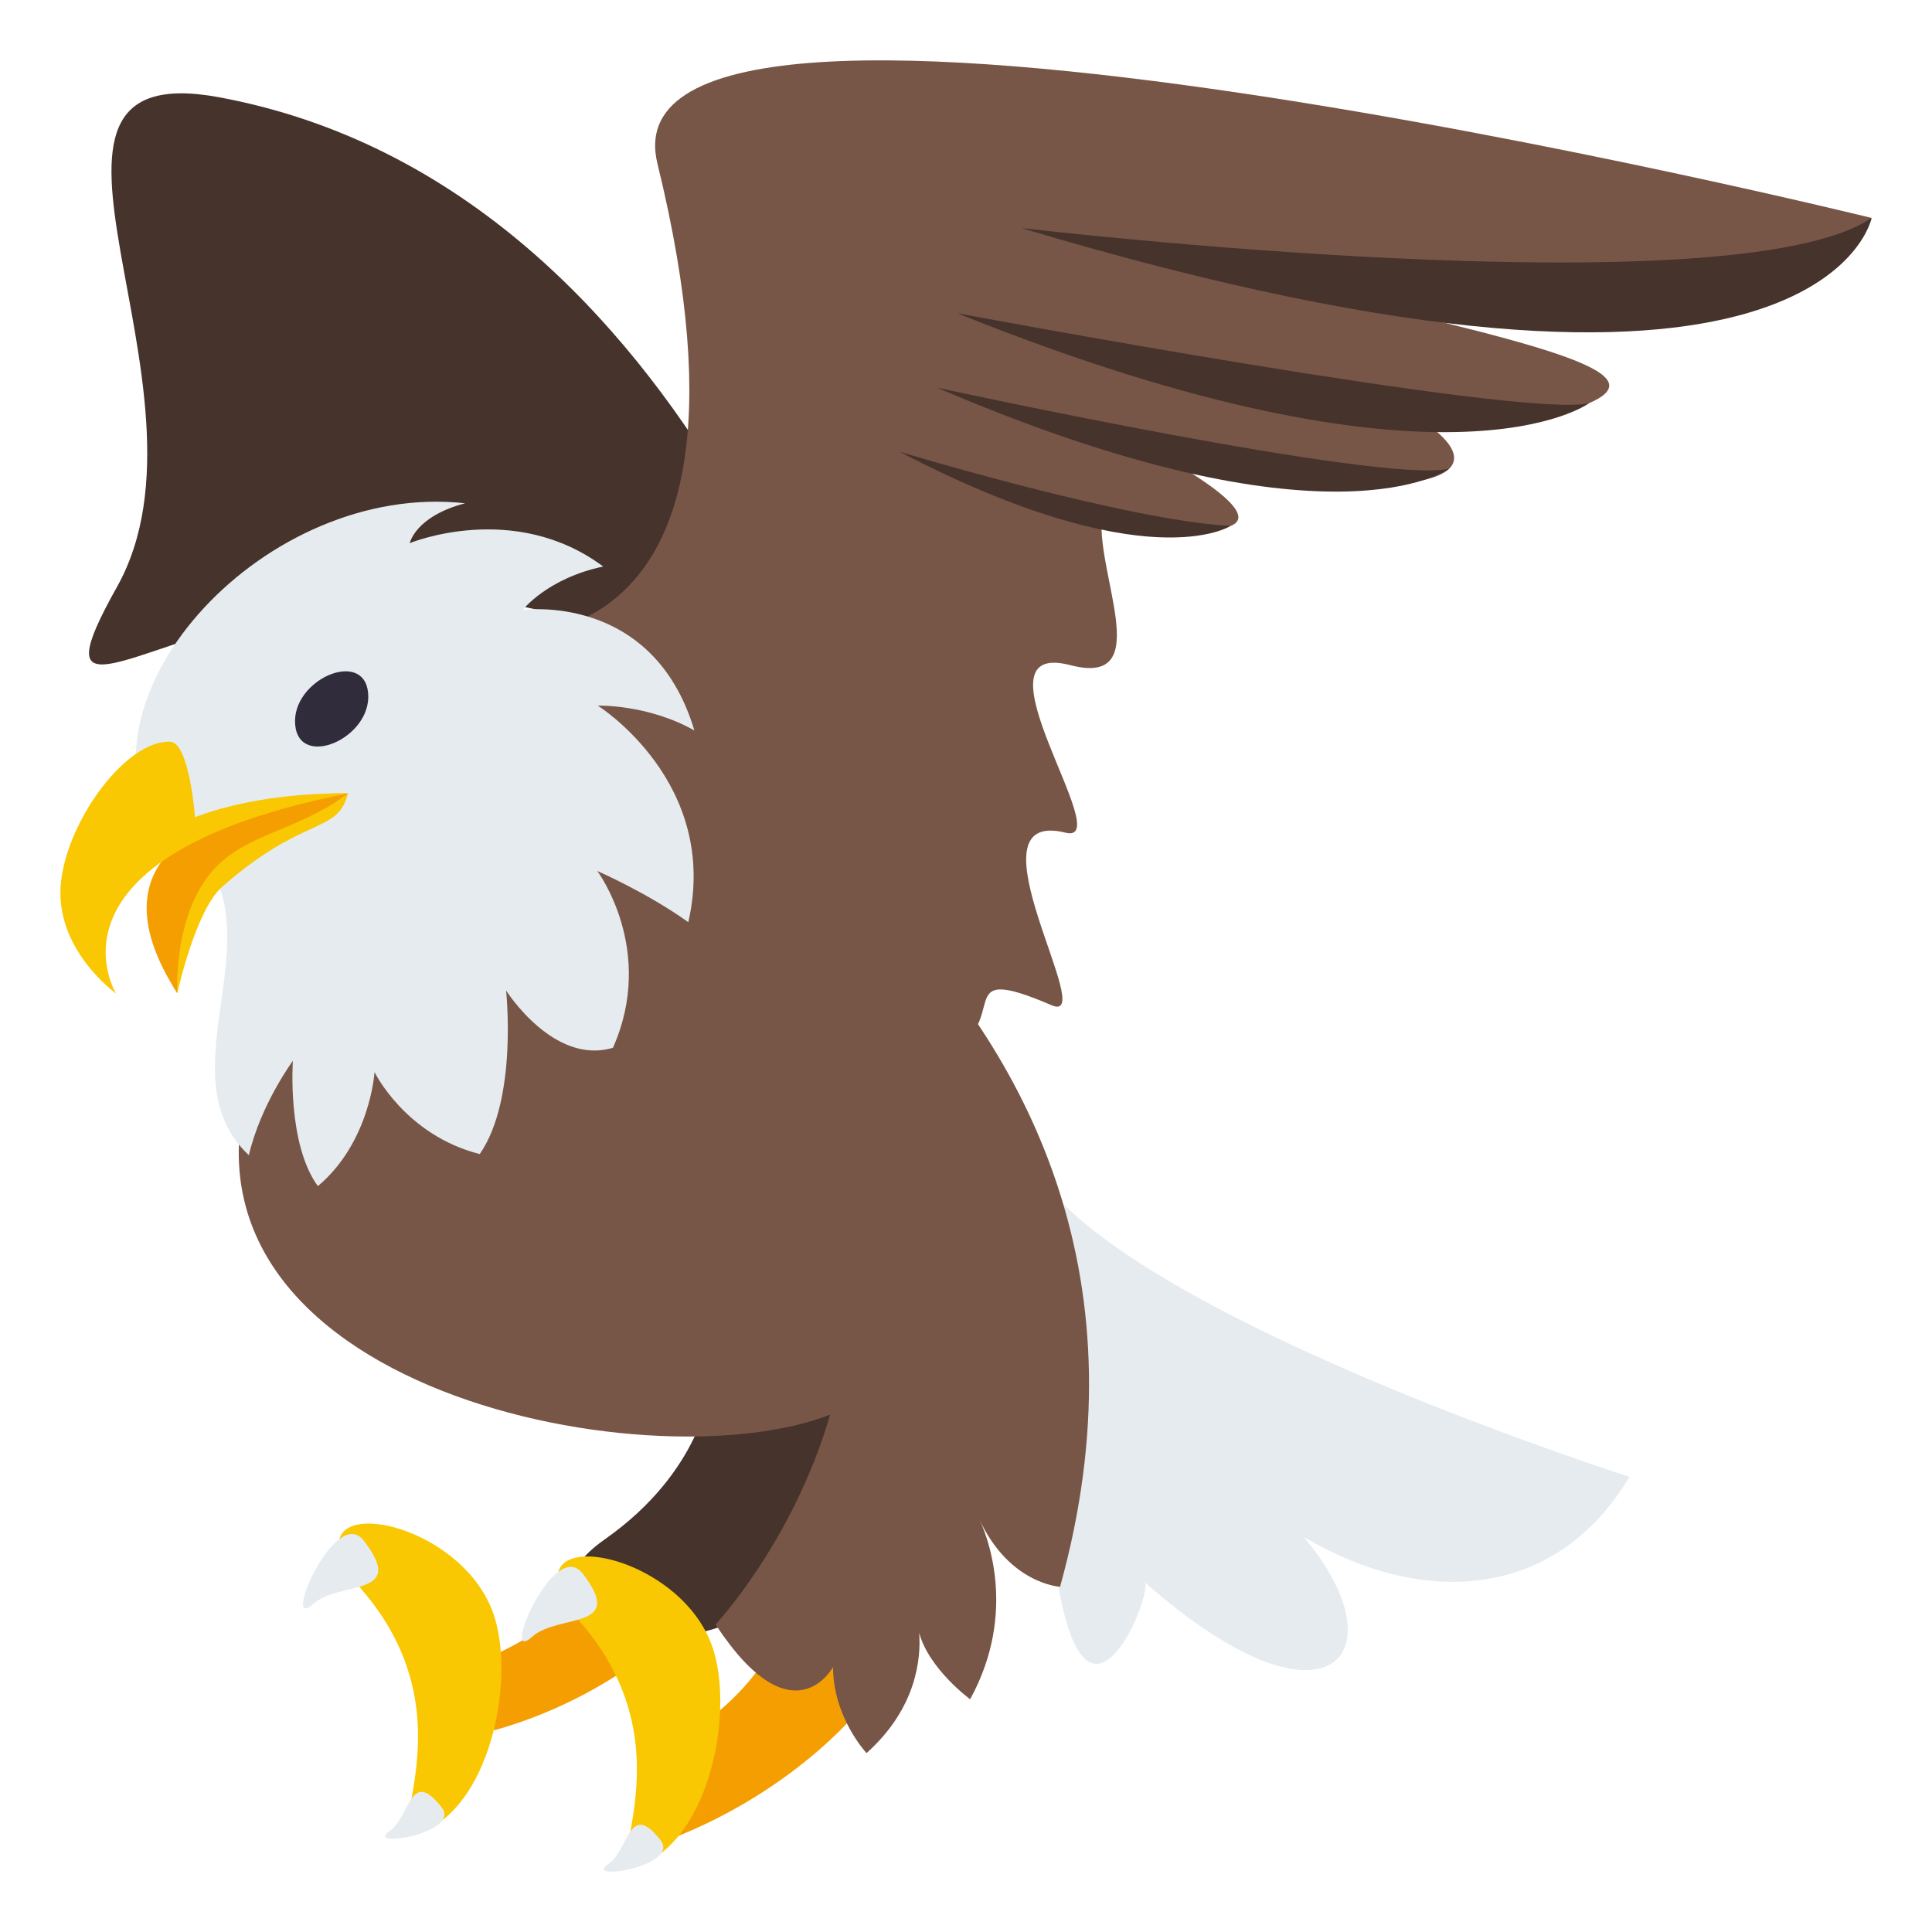 <?xml version="1.0" encoding="utf-8"?>
<!-- Generator: Adobe Illustrator 15.0.0, SVG Export Plug-In . SVG Version: 6.00 Build 0)  -->
<!DOCTYPE svg PUBLIC "-//W3C//DTD SVG 1.1//EN" "http://www.w3.org/Graphics/SVG/1.1/DTD/svg11.dtd">
<svg version="1.1" id="Layer_1" xmlns="http://www.w3.org/2000/svg" xmlns:xlink="http://www.w3.org/1999/xlink" x="0px" y="0px"
	 width="64px" height="64px" viewBox="0 0 64 64" enable-background="new 0 0 64 64" xml:space="preserve">
<path fill="#45332C" d="M7.266,3.223c-7.867-1.464,0.262,9.693-3.387,16.212c-4.81,8.592,9.871-8.426,24.723,7.368
	C28.602,26.804,23.451,6.235,7.266,3.223z"/>
<path fill="#785647" d="M62,7.22c0,0-42.338-10.436-40.221-1.797c4.308,17.576-5.955,15.56-5.955,15.56l15.34,13.925
	c2.586-0.921,0.113-3.137,3.672-1.608c1.615,0.693-2.959-6.566,0.463-5.716c1.748,0.434-3.282-6.447,0.157-5.55
	c2.915,0.76,0.741-3.19,1.065-5.073c0.727,0.35,7.626,1.621,2.801-1.377c11.324,1.566,10.354-0.921,5-3.029
	c2.141,0.711,5.707,1.681,7.778,1.004c2.907-0.952,0.527-1.78-6.745-3.459C48.754,10.793,59.471,12.021,62,7.22z"/>
<path fill="#45332C" d="M62,7.22c-4.607,3.113-28.166,0.334-28.166,0.334C60.396,15.519,62,7.22,62,7.22z"/>
<path fill="#45332C" d="M31.709,10.376c16.208,6.522,20.932,2.979,20.932,2.979C50.467,13.888,31.709,10.376,31.709,10.376z"/>
<path fill="#45332C" d="M31.043,12.843c13.041,5.602,16.965,2.681,16.965,2.681C45.836,16.056,31.043,12.843,31.043,12.843z"/>
<path fill="#45332C" d="M29.793,14.962c8.208,4.277,10.97,2.46,10.97,2.46C37.318,17.243,29.793,14.962,29.793,14.962z"/>
<path fill="#E6EBEF" d="M37.938,52.427c6.042,5.336,8.542,2.387,5.25-1.512c4.083,2.404,8.416,1.994,10.79-1.994
	c0,0-15.406-4.907-19.302-9.626C33.938,63.111,38.192,53.183,37.938,52.427z"/>
<path fill="#F59E01" d="M19.914,52.135c-1.117,1.673-3.709,2.762-3.709,2.762l0.162,2.423c3.828-1.075,5.971-3.316,5.971-3.316
	C22.616,51.191,19.914,52.135,19.914,52.135z"/>
<path fill="#F59E01" d="M25.438,54.788c-1.082,1.999-3.915,3.471-3.915,3.471l0.463,2.748c4.232-1.572,6.422-4.311,6.422-4.311
	C28.408,53.467,25.439,54.788,25.438,54.788z"/>
<path fill="#45332C" d="M23.517,45.983h4.122c0,0,0,6.2-3.282,7.707c-3.286,1.51-7.546-0.436-4.323-2.697
	c3.224-2.262,3.483-5.008,3.483-5.008V45.983z"/>
<path fill="#785647" d="M27.5,46.861c-1.24,4.237-3.797,6.95-3.797,6.95c2.553,3.887,3.893,1.412,3.893,1.412
	c0,1.666,1.109,2.851,1.109,2.851c1.682-1.505,1.805-3.177,1.744-3.985c0.322,1.199,1.688,2.201,1.688,2.201
	c1.611-2.934,0.518-5.521,0.298-5.979c0.995,2.168,2.681,2.253,2.681,2.253c5.647-20.313-15.477-29.219-15.477-29.219L8.52,35.045
	C4.498,45.846,21.423,49.251,27.5,46.861z"/>
<path fill="#F9C802" d="M12.03,52.714c3.783,4.436,0.161,8.813,2.117,7.894c2.145-1.007,2.919-5.046,2.203-7.136
	C15.185,50.067,9.048,49.218,12.03,52.714z"/>
<path fill="#E6EBEF" d="M12.897,60.663c0.691-0.467,0.685-2.132,1.731-0.795C15.306,60.731,12.04,61.243,12.897,60.663z"/>
<path fill="#E6EBEF" d="M12.051,51.037c1.459,1.896-0.805,1.312-1.678,2.098C9.288,54.109,11.109,49.813,12.051,51.037z"/>
<path fill="#E6EBEF" d="M5.172,27.605c-2.808-4.637,3.652-11.663,10.234-10.933c-1.65,0.433-1.832,1.32-1.832,1.32
	s3.451-1.428,6.408,0.775c-1.854,0.391-2.668,1.439-2.668,1.439s4.313-0.606,5.688,3.991c-1.552-0.874-3.199-0.822-3.199-0.822
	s4.058,2.543,2.998,7.174c-1.369-0.981-3.015-1.696-3.015-1.696s1.956,2.616,0.519,5.855c-1.971,0.595-3.541-1.9-3.541-1.9
	s0.396,3.594-0.872,5.422c-2.472-0.63-3.485-2.715-3.485-2.715s-0.139,2.313-1.877,3.777C9.505,37.89,9.702,35.14,9.702,35.14
	s-1.067,1.449-1.458,3.127c-2.663-2.475,0.489-6.717-1.297-9.536C6.947,28.731,5.447,28.059,5.172,27.605z"/>
<path fill="#302C3B" d="M12.195,22.962c0.129,1.493-2.289,2.535-2.417,1.043S12.066,21.471,12.195,22.962z"/>
<path fill="#F9C802" d="M5.873,32.903c0,0,0.6-2.748,1.487-3.528c2.728-2.395,3.831-1.732,4.165-3.092
	C8.035,26.124,3.771,29.468,5.873,32.903z"/>
<path fill="#F59E01" d="M5.873,32.903c0,0-0.143-2.415,1.069-3.937c1.097-1.377,2.851-1.377,4.583-2.683
	C7.154,26.603,2.842,28.17,5.873,32.903z"/>
<path fill="#F9C802" d="M5.637,24.57c-1.451-0.061-3.427,2.613-3.622,4.702c-0.205,2.187,1.83,3.64,1.83,3.64
	s-2.821-4.547,7.681-6.629C8.35,26.251,6.46,27.074,6.46,27.074S6.279,24.597,5.637,24.57z"/>
<path fill="#F9C802" d="M19.281,53.804c3.783,4.435,0.161,8.812,2.117,7.893c2.145-1.007,2.919-5.047,2.203-7.136
	C22.436,51.157,16.299,50.308,19.281,53.804z"/>
<path fill="#E6EBEF" d="M20.148,61.753c0.691-0.468,0.685-2.133,1.731-0.797C22.557,61.82,19.291,62.332,20.148,61.753z"/>
<path fill="#E6EBEF" d="M19.302,52.126c1.459,1.896-0.805,1.312-1.678,2.098C16.539,55.198,18.36,50.901,19.302,52.126z"/>
</svg>
